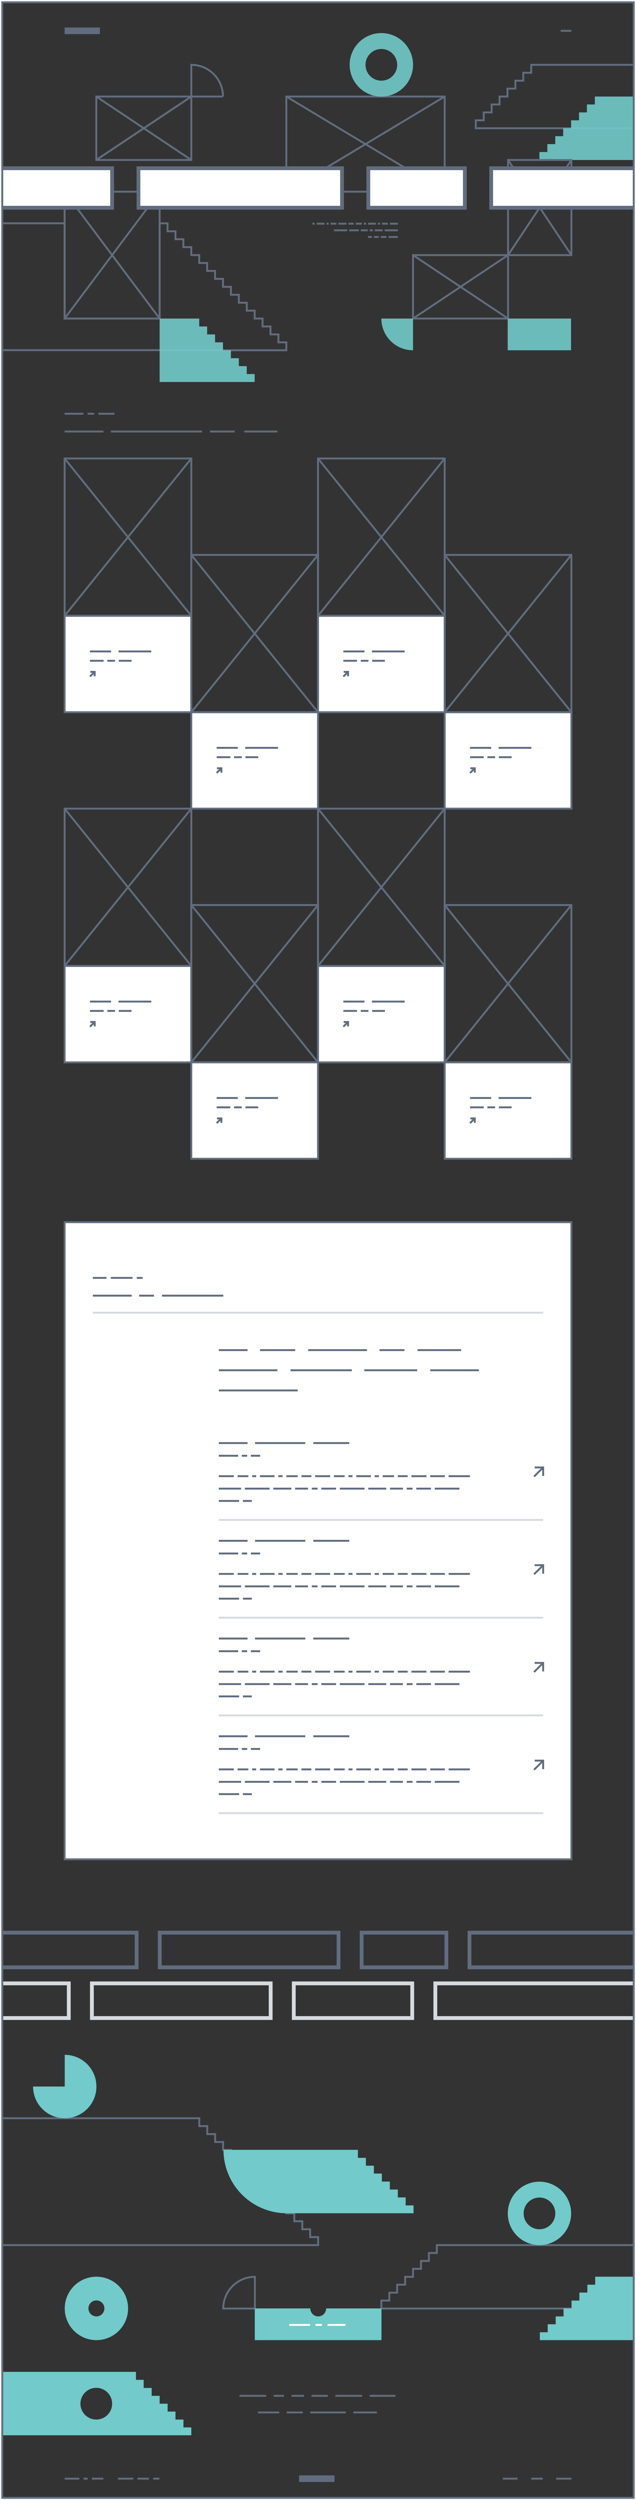 <svg xmlns="http://www.w3.org/2000/svg" width="502" height="1970.735" viewBox="0 0 502 1970.735">
  <rect x="0" y="0" width="502" height="1970.735" fill="#333333" stroke="none"/>
  <g id="Team_01" data-name="Team 01" transform="translate(0.25 0.25)">
    <g id="Group_2825" data-name="Group 2825">
      <line id="Line_1067" data-name="Line 1067" x2="8.482" transform="translate(442.27 24.038)" fill="none" stroke="#616d7f" stroke-miterlimit="10" stroke-width="1.5"/>
      <rect id="Rectangle_173" data-name="Rectangle 173" width="27.852" height="5.196" transform="translate(50.75 21.439)" fill="#616d7f"/>
      <line id="Line_1068" data-name="Line 1068" x2="75" y2="100" transform="translate(50.75 150.851)" fill="none" stroke="#616d7f" stroke-miterlimit="10" stroke-width="1.5"/>
      <line id="Line_1069" data-name="Line 1069" y1="100" x2="75" transform="translate(50.75 150.851)" fill="none" stroke="#616d7f" stroke-miterlimit="10" stroke-width="1.5"/>
      <line id="Line_1070" data-name="Line 1070" x2="125" y2="75" transform="translate(225.75 75.851)" fill="none" stroke="#616d7f" stroke-miterlimit="10" stroke-width="1.5"/>
      <line id="Line_1071" data-name="Line 1071" y1="75" x2="125" transform="translate(225.75 75.851)" fill="none" stroke="#616d7f" stroke-miterlimit="10" stroke-width="1.5"/>
      <line id="Line_1072" data-name="Line 1072" x2="75" y2="50" transform="translate(75.75 75.851)" fill="none" stroke="#616d7f" stroke-miterlimit="10" stroke-width="1.5"/>
      <line id="Line_1073" data-name="Line 1073" y1="50" x2="75" transform="translate(75.75 75.851)" fill="none" stroke="#616d7f" stroke-miterlimit="10" stroke-width="1.5"/>
      <line id="Line_1074" data-name="Line 1074" x2="75" y2="50" transform="translate(325.75 200.851)" fill="none" stroke="#616d7f" stroke-miterlimit="10" stroke-width="1.5"/>
      <line id="Line_1075" data-name="Line 1075" y1="50" x2="75" transform="translate(325.75 200.851)" fill="none" stroke="#616d7f" stroke-miterlimit="10" stroke-width="1.5"/>
      <path id="Path_1335" data-name="Path 1335" d="M425.29,50.851h-6.25V57.1h-6.25v6.25h-6.25V69.6h-6.25v6.25h-6.25V82.1h-6.25v6.25h-6.25V94.6h-6.25v6.25H500.75v-50Z" fill="none" stroke="#616d7f" stroke-miterlimit="10" stroke-width="1.5"/>
      <path id="Path_918" data-name="Path 918" d="M219.5,269.6v-6.25h-6.25V257.1H207v-6.25h-6.25V244.6H194.5v-6.25h-6.25V232.1H182v-6.25h-6.25v-6.288H169.5v-6.25h-6.25v-6.25H157v-6.25h-6.25v-6.25H144.5v-6.25h-6.25v-6.25H132v-6.25h-6.25v75.038h-75V175.77H.75v99.993h175v.084h50V269.6Z" fill="none" stroke="#616d7f" stroke-miterlimit="10" stroke-width="1.5"/>
      <rect id="Rectangle_34939" data-name="Rectangle 34939" width="75" height="50" transform="translate(75.75 75.851)" fill="none" stroke="#616d7f" stroke-miterlimit="10" stroke-width="1.5"/>
      <rect id="Rectangle_34941" data-name="Rectangle 34941" width="75" height="50" transform="translate(325.75 200.851)" fill="none" stroke="#616d7f" stroke-miterlimit="10" stroke-width="1.5"/>
      <rect id="Rectangle_34940" data-name="Rectangle 34940" width="75" height="100" transform="translate(50.75 150.851)" fill="none" stroke="#616d7f" stroke-miterlimit="10" stroke-width="1.5"/>
      <path id="Path_77" data-name="Path 77" d="M469.271,75.851V82.1h-6.25v6.25h-6.25V94.6h-6.25v6.25h-6.25v6.25h-6.25v6.25h-6.25v6.25h-6.25v6.25h75.23v-50Z" fill="#72caca" opacity="0.9" style="isolation: isolate"/>
      <path id="Union_180" data-name="Union 180" d="M150.75,300.851h-25v-50H157v6.25h6.25v6.25h6.25v6.25h6.25v6.25H182v6.25h6.25v6.25h6.25v6.25h6.25v6.25Z" fill="#72caca" opacity="0.9" style="isolation: isolate"/>
      <rect id="Rectangle_34943" data-name="Rectangle 34943" width="125" height="75" transform="translate(225.75 75.851)" fill="none" stroke="#616d7f" stroke-miterlimit="10" stroke-width="1.5"/>
      <path id="Subtraction_43" data-name="Subtraction 43" d="M300.751,75.851a24.888,24.888,0,0,1-13.978-4.269,25.015,25.015,0,1,1,13.978,4.269Zm0-37.5a12.5,12.5,0,1,0,12.5,12.5h0A12.514,12.514,0,0,0,300.751,38.351Z" fill="#72caca" opacity="0.9" style="isolation: isolate"/>
      <path id="Path_1333" data-name="Path 1333" d="M325.75,250.851h-25a25,25,0,0,0,25,25Z" fill="#72caca" opacity="0.9" style="isolation: isolate"/>
      <rect id="Rectangle_34944" data-name="Rectangle 34944" width="50" height="25" transform="translate(400.49 250.851)" fill="#72caca" opacity="0.9" style="isolation: isolate"/>
      <path id="Path_1334" data-name="Path 1334" d="M150.75,75.851h25a25,25,0,0,0-25-25Z" fill="none" stroke="#616d7f" stroke-miterlimit="10" stroke-width="1.5"/>
      <rect id="Rectangle_34942" data-name="Rectangle 34942" width="50" height="75" transform="translate(400.75 125.851)" fill="none" stroke="#616d7f" stroke-miterlimit="10" stroke-width="1.5"/>
      <line id="Line_1076" data-name="Line 1076" x2="50" y2="75" transform="translate(400.75 125.851)" fill="none" stroke="#616d7f" stroke-miterlimit="10" stroke-width="1.5"/>
      <line id="Line_1077" data-name="Line 1077" y1="75" x2="50" transform="translate(400.75 125.851)" fill="none" stroke="#616d7f" stroke-miterlimit="10" stroke-width="1.5"/>
      <path id="Path_78" data-name="Path 78" d="M.75,132.372h87.5V163.5H.75" fill="#fff" stroke="#616d7f" stroke-miterlimit="10" stroke-width="3"/>
      <rect id="Rectangle_174" data-name="Rectangle 174" width="160.682" height="31.127" transform="translate(109.025 132.372)" fill="#fff" stroke="#616d7f" stroke-miterlimit="10" stroke-width="3"/>
      <rect id="Rectangle_175" data-name="Rectangle 175" width="76.177" height="31.127" transform="translate(290.482 132.372)" fill="#fff" stroke="#616d7f" stroke-miterlimit="10" stroke-width="3"/>
      <path id="Path_79" data-name="Path 79" d="M500.75,163.5H387.436V132.369H500.75" fill="#fff" stroke="#616d7f" stroke-miterlimit="10" stroke-width="3"/>
      <line id="Line_1078" data-name="Line 1078" x1="6.323" transform="translate(307.453 176.074)" fill="none" stroke="#616d7f" stroke-miterlimit="10" stroke-width="1.5"/>
      <line id="Line_1079" data-name="Line 1079" x1="4.539" transform="translate(301.324 176.074)" fill="none" stroke="#616d7f" stroke-miterlimit="10" stroke-width="1.5"/>
      <line id="Line_1080" data-name="Line 1080" x1="1.699" transform="translate(298.035 176.074)" fill="none" stroke="#616d7f" stroke-miterlimit="10" stroke-width="1.5"/>
      <line id="Line_1081" data-name="Line 1081" x1="6.154" transform="translate(290.291 176.074)" fill="none" stroke="#616d7f" stroke-miterlimit="10" stroke-width="1.5"/>
      <line id="Line_1082" data-name="Line 1082" x1="1.802" transform="translate(286.9 176.074)" fill="none" stroke="#616d7f" stroke-miterlimit="10" stroke-width="1.5"/>
      <line id="Line_1083" data-name="Line 1083" x1="4.758" transform="translate(280.553 176.074)" fill="none" stroke="#616d7f" stroke-miterlimit="10" stroke-width="1.5"/>
      <line id="Line_1084" data-name="Line 1084" x1="4.181" transform="translate(274.781 176.074)" fill="none" stroke="#616d7f" stroke-miterlimit="10" stroke-width="1.5"/>
      <line id="Line_1085" data-name="Line 1085" x1="6.323" transform="translate(266.871 176.074)" fill="none" stroke="#616d7f" stroke-miterlimit="10" stroke-width="1.5"/>
      <line id="Line_1086" data-name="Line 1086" x1="4.539" transform="translate(260.74 176.074)" fill="none" stroke="#616d7f" stroke-miterlimit="10" stroke-width="1.5"/>
      <line id="Line_1087" data-name="Line 1087" x1="1.699" transform="translate(257.453 176.074)" fill="none" stroke="#616d7f" stroke-miterlimit="10" stroke-width="1.5"/>
      <line id="Line_1088" data-name="Line 1088" x1="6.154" transform="translate(249.709 176.074)" fill="none" stroke="#616d7f" stroke-miterlimit="10" stroke-width="1.5"/>
      <line id="Line_1089" data-name="Line 1089" x1="1.802" transform="translate(246.316 176.074)" fill="none" stroke="#616d7f" stroke-miterlimit="10" stroke-width="1.5"/>
      <line id="Line_1090" data-name="Line 1090" x1="7.388" transform="translate(306.387 186.549)" fill="none" stroke="#616d7f" stroke-miterlimit="10" stroke-width="1.5"/>
      <line id="Line_1091" data-name="Line 1091" x1="4.478" transform="translate(300.32 186.549)" fill="none" stroke="#616d7f" stroke-miterlimit="10" stroke-width="1.5"/>
      <line id="Line_1092" data-name="Line 1092" x1="3.875" transform="translate(294.855 186.549)" fill="none" stroke="#616d7f" stroke-miterlimit="10" stroke-width="1.5"/>
      <line id="Line_1093" data-name="Line 1093" x1="3.077" transform="translate(290.188 186.549)" fill="none" stroke="#616d7f" stroke-miterlimit="10" stroke-width="1.5"/>
      <line id="Line_1094" data-name="Line 1094" x1="10.399" transform="translate(303.377 181.312)" fill="none" stroke="#616d7f" stroke-miterlimit="10" stroke-width="1.5"/>
      <line id="Line_1095" data-name="Line 1095" x1="6.191" transform="translate(295.596 181.312)" fill="none" stroke="#616d7f" stroke-miterlimit="10" stroke-width="1.5"/>
      <line id="Line_1096" data-name="Line 1096" x1="2.451" transform="translate(291.555 181.312)" fill="none" stroke="#616d7f" stroke-miterlimit="10" stroke-width="1.5"/>
      <line id="Line_1097" data-name="Line 1097" x1="5.442" transform="translate(284.523 181.312)" fill="none" stroke="#616d7f" stroke-miterlimit="10" stroke-width="1.5"/>
      <line id="Line_1098" data-name="Line 1098" x1="7.572" transform="translate(275.361 181.312)" fill="none" stroke="#616d7f" stroke-miterlimit="10" stroke-width="1.5"/>
      <line id="Line_1099" data-name="Line 1099" x1="10.399" transform="translate(263.373 181.312)" fill="none" stroke="#616d7f" stroke-miterlimit="10" stroke-width="1.5"/>
    </g>
    <g id="Group_2824" data-name="Group 2824">
      <g id="Group_539" data-name="Group 539">
        <g id="Group_537" data-name="Group 537">
          <path id="Path_178" data-name="Path 178" d="M344.55,1769.485v6.2h-6.3v6.3h-6.2v6.2h-6.3v6.3h-6.2v6.2h-6.3v6.3h-6.2v6.2h-6.3v6.3h200.1v-50Z" fill="none"/>
        </g>
        <g id="Group_538" data-name="Group 538">
          <path id="Path_179" data-name="Path 179" d="M344.55,1769.485v6.2h-6.3v6.3h-6.2v6.2h-6.3v6.3h-6.2v6.2h-6.3v6.3h-6.2v6.2h-6.3v6.3h200.1v-50Z" fill="none" stroke="#616d7f" stroke-miterlimit="10" stroke-width="1.5"/>
        </g>
      </g>
      <g id="Group_542" data-name="Group 542">
        <g id="Group_540" data-name="Group 540">
          <path id="Path_180" data-name="Path 180" d="M244.55,1763.185v-6.2h-6.2v-6.3h-6.3v-6.2h-6.2v-6.3h-6.3v-6.2h-6.2v-6.3h-6.3v-6.2h-6.2v-6.3h-6.3v-6.2h-6.2v-6.3h-6.3v-6.2h-6.2v-6.3h-6.3v-6.2h-6.2v-6.3h-6.3v-6.2H.85v100h250v-6.3Z" fill="none"/>
        </g>
        <g id="Group_541" data-name="Group 541">
          <path id="Path_181" data-name="Path 181" d="M244.55,1763.185v-6.2h-6.2v-6.3h-6.3v-6.2h-6.2v-6.3h-6.3v-6.2h-6.2v-6.3h-6.3v-6.2h-6.2v-6.3h-6.3v-6.2h-6.2v-6.3h-6.3v-6.2h-6.2v-6.3h-6.3v-6.2h-6.2v-6.3h-6.3v-6.2H.85v100h250v-6.3Z" fill="none" stroke="#616d7f" stroke-miterlimit="10" stroke-width="1.5"/>
        </g>
      </g>
      <path id="Path_402" data-name="Path 402" d="M200.95,1819.485v-25a25.009,25.009,0,0,0-25,25Z" fill="none" stroke="#616d7f" stroke-miterlimit="10" stroke-width="1.5"/>
      <path id="Path_182" data-name="Path 182" d="M75.85,1794.385a25,25,0,1,0,25,25A25,25,0,0,0,75.85,1794.385Zm0,31.3a6.3,6.3,0,1,1,6.3-6.3A6.3,6.3,0,0,1,75.85,1825.685Z" fill="#72caca"/>
      <path id="Path_183" data-name="Path 183" d="M257.15,1819.385h0a6.253,6.253,0,0,1-6.2,6.3,6.338,6.338,0,0,1-6.3-6.3h-43.8v25h100v-25Z" fill="#72caca"/>
      <path id="Path_184" data-name="Path 184" d="M50.85,1619.485v25h-25a25,25,0,1,0,25-25Z" fill="#72caca"/>
      <path id="Path_185" data-name="Path 185" d="M144.55,1913.185v-6.2h-6.3v-6.3h-6.2v-6.2h-6.3v-6.2h-6.3v-6.2h-6.3v-6.4h-6.1v-6.3H.75v50h150v-6.2Zm-68.8-6.2a12.5,12.5,0,1,1,12.5-12.5h0A12.5,12.5,0,0,1,75.75,1906.985Z" fill="#72caca"/>
      <g id="Group_544" data-name="Group 544">
        <g id="Group_543" data-name="Group 543">
          <path id="Path_186" data-name="Path 186" d="M319.95,1738.185v-6.3h-6.2v-6.2h-6.3v-6.3h-6.3v-6.3h-6.3v-6.2h-6.3v-6.2h-6.3v-6.3H176.15a50.018,50.018,0,0,0,50,50h100v-6.2Z" fill="#72caca"/>
        </g>
      </g>
      <g id="Group_546" data-name="Group 546">
        <g id="Group_545" data-name="Group 545">
          <path id="Path_187" data-name="Path 187" d="M469.55,1794.385v6.3h-6.2v6.2h-6.3v6.3h-6.2v6.2h-6.3v6.3h-6.2v6.2h-6.3v6.3h-6.2v6.2h75v-50Z" fill="#72caca"/>
        </g>
      </g>
      <path id="Path_188" data-name="Path 188" d="M425.55,1719.485a25,25,0,1,0,25,25h0A25.009,25.009,0,0,0,425.55,1719.485Zm0,37.5a12.5,12.5,0,1,1,12.5-12.5,12.5,12.5,0,0,1-12.5,12.5Z" fill="#72caca"/>
      <line id="Line_1619" data-name="Line 1619" x2="21.1" transform="translate(188.75 1888.285)" fill="none" stroke="#616d7f" stroke-miterlimit="10" stroke-width="1.5"/>
      <line id="Line_1620" data-name="Line 1620" x2="8.1" transform="translate(215.75 1888.285)" fill="none" stroke="#616d7f" stroke-miterlimit="10" stroke-width="1.5"/>
      <line id="Line_1621" data-name="Line 1621" x2="9.9" transform="translate(229.85 1888.285)" fill="none" stroke="#616d7f" stroke-miterlimit="10" stroke-width="1.5"/>
      <line id="Line_1622" data-name="Line 1622" x2="12.8" transform="translate(245.649 1888.285)" fill="none" stroke="#616d7f" stroke-miterlimit="10" stroke-width="1.5"/>
      <line id="Line_1623" data-name="Line 1623" x2="21.1" transform="translate(264.45 1888.285)" fill="none" stroke="#616d7f" stroke-miterlimit="10" stroke-width="1.5"/>
      <line id="Line_1624" data-name="Line 1624" x2="20.3" transform="translate(291.55 1888.285)" fill="none" stroke="#616d7f" stroke-miterlimit="10" stroke-width="1.5"/>
      <line id="Line_1625" data-name="Line 1625" x2="16.8" transform="translate(203.35 1901.385)" fill="none" stroke="#616d7f" stroke-miterlimit="10" stroke-width="1.5"/>
      <line id="Line_1626" data-name="Line 1626" x2="12.7" transform="translate(226.05 1901.385)" fill="none" stroke="#616d7f" stroke-miterlimit="10" stroke-width="1.5"/>
      <line id="Line_1627" data-name="Line 1627" x2="28" transform="translate(244.649 1901.385)" fill="none" stroke="#616d7f" stroke-miterlimit="10" stroke-width="1.5"/>
      <line id="Line_1628" data-name="Line 1628" x2="18.6" transform="translate(278.649 1901.385)" fill="none" stroke="#616d7f" stroke-miterlimit="10" stroke-width="1.5"/>
      <line id="Line_1629" data-name="Line 1629" x2="16.4" transform="translate(228.05 1832.385)" fill="none" stroke="#fff" stroke-miterlimit="10" stroke-width="1.5"/>
      <line id="Line_1630" data-name="Line 1630" x2="5.1" transform="translate(248.75 1832.385)" fill="none" stroke="#fff" stroke-miterlimit="10" stroke-width="1.5"/>
      <line id="Line_1631" data-name="Line 1631" x2="14.2" transform="translate(258.25 1832.385)" fill="none" stroke="#fff" stroke-miterlimit="10" stroke-width="1.5"/>
      <g id="Group_549" data-name="Group 549">
        <g id="Group_547" data-name="Group 547">
          <line id="Line_1632" data-name="Line 1632" x2="11.5" transform="translate(50.85 1953.585)" fill="none" stroke="#616d7f" stroke-miterlimit="10" stroke-width="1.5"/>
          <line id="Line_1633" data-name="Line 1633" x2="3.3" transform="translate(65.65 1953.585)" fill="none" stroke="#616d7f" stroke-miterlimit="10" stroke-width="1.5"/>
          <line id="Line_1634" data-name="Line 1634" x2="12.1" transform="translate(92.85 1953.585)" fill="none" stroke="#616d7f" stroke-miterlimit="10" stroke-width="1.5"/>
          <line id="Line_1635" data-name="Line 1635" x2="9" transform="translate(72.25 1953.585)" fill="none" stroke="#616d7f" stroke-miterlimit="10" stroke-width="1.5"/>
          <line id="Line_1636" data-name="Line 1636" x2="4.9" transform="translate(120.65 1953.585)" fill="none" stroke="#616d7f" stroke-miterlimit="10" stroke-width="1.5"/>
          <line id="Line_1637" data-name="Line 1637" x2="9" transform="translate(108.25 1953.585)" fill="none" stroke="#616d7f" stroke-miterlimit="10" stroke-width="1.5"/>
        </g>
        <g id="Group_548" data-name="Group 548">
          <line id="Line_1638" data-name="Line 1638" x2="11.6" transform="translate(396.65 1953.585)" fill="none" stroke="#616d7f" stroke-miterlimit="10" stroke-width="1.5"/>
          <line id="Line_1639" data-name="Line 1639" x2="12.1" transform="translate(438.75 1953.585)" fill="none" stroke="#616d7f" stroke-miterlimit="10" stroke-width="1.5"/>
          <line id="Line_1640" data-name="Line 1640" x2="9.1" transform="translate(419.05 1953.585)" fill="none" stroke="#616d7f" stroke-miterlimit="10" stroke-width="1.5"/>
        </g>
        <rect id="Rectangle_247" data-name="Rectangle 247" width="27.9" height="5.2" transform="translate(235.85 1950.985)" fill="#616d7f"/>
      </g>
    </g>
    <g id="Group_2751" data-name="Group 2751">
      <g id="Group_2719" data-name="Group 2719">
        <g id="Group_2697" data-name="Group 2697">
          <rect id="Rectangle_888" data-name="Rectangle 888" width="100" height="76" transform="translate(50.75 485.161)" fill="#fff" stroke="#616d7f" stroke-miterlimit="10" stroke-width="1.5"/>
          <g id="Group_2694" data-name="Group 2694">
            <g id="Group_2691" data-name="Group 2691">
              <line id="Line_8380" data-name="Line 8380" x2="10.798" transform="translate(70.75 520.619)" fill="none" stroke="#616d7f" stroke-miterlimit="10" stroke-width="1.5"/>
              <line id="Line_8381" data-name="Line 8381" x2="6.065" transform="translate(84.491 520.619)" fill="none" stroke="#616d7f" stroke-miterlimit="10" stroke-width="1.5"/>
            </g>
            <g id="Group_2692" data-name="Group 2692">
              <line id="Line_8382" data-name="Line 8382" x2="10.065" transform="translate(93.498 520.619)" fill="none" stroke="#616d7f" stroke-miterlimit="10" stroke-width="1.5"/>
            </g>
            <g id="Group_2693" data-name="Group 2693">
              <line id="Line_8383" data-name="Line 8383" x1="3.728" y2="3.727" transform="translate(70.75 529.342)" fill="none" stroke="#616d7f" stroke-miterlimit="10" stroke-width="1.5"/>
              <path id="Path_757" data-name="Path 757" d="M71,529.342h3.482v3.482" fill="none" stroke="#616d7f" stroke-miterlimit="10" stroke-width="1.5"/>
            </g>
            <line id="Line_8384" data-name="Line 8384" x1="16.682" transform="translate(70.75 513.252)" fill="none" stroke="#616d7f" stroke-miterlimit="10" stroke-width="1.5"/>
            <line id="Line_8385" data-name="Line 8385" x1="25.851" transform="translate(93.305 513.252)" fill="none" stroke="#616d7f" stroke-miterlimit="10" stroke-width="1.5"/>
          </g>
          <g id="Group_2696" data-name="Group 2696">
            <g id="Group_2695" data-name="Group 2695">
              <rect id="Rectangle_889" data-name="Rectangle 889" width="100" height="124" transform="translate(50.75 361.161)" fill="none" stroke="#616d7f" stroke-miterlimit="10" stroke-width="1.5"/>
            </g>
            <line id="Line_8386" data-name="Line 8386" x2="100" y2="124" transform="translate(50.75 361.161)" fill="none" stroke="#616d7f" stroke-miterlimit="10" stroke-width="1.5"/>
            <line id="Line_8387" data-name="Line 8387" x1="100" y2="124" transform="translate(50.75 361.161)" fill="none" stroke="#616d7f" stroke-miterlimit="10" stroke-width="1.5"/>
          </g>
        </g>
        <g id="Group_2704" data-name="Group 2704">
          <rect id="Rectangle_890" data-name="Rectangle 890" width="100" height="76" transform="translate(250.75 485.161)" fill="#fff" stroke="#616d7f" stroke-miterlimit="10" stroke-width="1.5"/>
          <g id="Group_2701" data-name="Group 2701">
            <g id="Group_2698" data-name="Group 2698">
              <line id="Line_8388" data-name="Line 8388" x2="10.798" transform="translate(270.75 520.619)" fill="none" stroke="#616d7f" stroke-miterlimit="10" stroke-width="1.5"/>
              <line id="Line_8389" data-name="Line 8389" x2="6.065" transform="translate(284.491 520.619)" fill="none" stroke="#616d7f" stroke-miterlimit="10" stroke-width="1.5"/>
            </g>
            <g id="Group_2699" data-name="Group 2699">
              <line id="Line_8390" data-name="Line 8390" x2="10.065" transform="translate(293.498 520.619)" fill="none" stroke="#616d7f" stroke-miterlimit="10" stroke-width="1.5"/>
            </g>
            <g id="Group_2700" data-name="Group 2700">
              <line id="Line_8391" data-name="Line 8391" x1="3.728" y2="3.727" transform="translate(270.75 529.342)" fill="none" stroke="#616d7f" stroke-miterlimit="10" stroke-width="1.5"/>
              <path id="Path_758" data-name="Path 758" d="M271,529.342h3.482v3.482" fill="none" stroke="#616d7f" stroke-miterlimit="10" stroke-width="1.5"/>
            </g>
            <line id="Line_8392" data-name="Line 8392" x1="16.682" transform="translate(270.75 513.252)" fill="none" stroke="#616d7f" stroke-miterlimit="10" stroke-width="1.5"/>
            <line id="Line_8393" data-name="Line 8393" x1="25.851" transform="translate(293.305 513.252)" fill="none" stroke="#616d7f" stroke-miterlimit="10" stroke-width="1.5"/>
          </g>
          <g id="Group_2703" data-name="Group 2703">
            <g id="Group_2702" data-name="Group 2702">
              <rect id="Rectangle_891" data-name="Rectangle 891" width="100" height="124" transform="translate(250.75 361.161)" fill="none" stroke="#616d7f" stroke-miterlimit="10" stroke-width="1.5"/>
            </g>
            <line id="Line_8394" data-name="Line 8394" x2="100" y2="124" transform="translate(250.75 361.161)" fill="none" stroke="#616d7f" stroke-miterlimit="10" stroke-width="1.5"/>
            <line id="Line_8395" data-name="Line 8395" x1="100" y2="124" transform="translate(250.75 361.161)" fill="none" stroke="#616d7f" stroke-miterlimit="10" stroke-width="1.5"/>
          </g>
        </g>
        <g id="Group_2711" data-name="Group 2711">
          <rect id="Rectangle_892" data-name="Rectangle 892" width="100" height="76" transform="translate(150.75 561.161)" fill="#fff" stroke="#616d7f" stroke-miterlimit="10" stroke-width="1.5"/>
          <g id="Group_2708" data-name="Group 2708">
            <g id="Group_2705" data-name="Group 2705">
              <line id="Line_8396" data-name="Line 8396" x2="10.798" transform="translate(170.75 596.619)" fill="none" stroke="#616d7f" stroke-miterlimit="10" stroke-width="1.5"/>
              <line id="Line_8397" data-name="Line 8397" x2="6.065" transform="translate(184.491 596.619)" fill="none" stroke="#616d7f" stroke-miterlimit="10" stroke-width="1.5"/>
            </g>
            <g id="Group_2706" data-name="Group 2706">
              <line id="Line_8398" data-name="Line 8398" x2="10.065" transform="translate(193.498 596.619)" fill="none" stroke="#616d7f" stroke-miterlimit="10" stroke-width="1.5"/>
            </g>
            <g id="Group_2707" data-name="Group 2707">
              <line id="Line_8399" data-name="Line 8399" x1="3.728" y2="3.727" transform="translate(170.75 605.342)" fill="none" stroke="#616d7f" stroke-miterlimit="10" stroke-width="1.5"/>
              <path id="Path_759" data-name="Path 759" d="M171,605.342h3.482v3.482" fill="none" stroke="#616d7f" stroke-miterlimit="10" stroke-width="1.5"/>
            </g>
            <line id="Line_8400" data-name="Line 8400" x1="16.682" transform="translate(170.75 589.252)" fill="none" stroke="#616d7f" stroke-miterlimit="10" stroke-width="1.5"/>
            <line id="Line_8401" data-name="Line 8401" x1="25.851" transform="translate(193.305 589.252)" fill="none" stroke="#616d7f" stroke-miterlimit="10" stroke-width="1.5"/>
          </g>
          <g id="Group_2710" data-name="Group 2710">
            <g id="Group_2709" data-name="Group 2709">
              <rect id="Rectangle_893" data-name="Rectangle 893" width="100" height="124" transform="translate(150.75 437.161)" fill="none" stroke="#616d7f" stroke-miterlimit="10" stroke-width="1.5"/>
            </g>
            <line id="Line_8402" data-name="Line 8402" x2="100" y2="124" transform="translate(150.75 437.161)" fill="none" stroke="#616d7f" stroke-miterlimit="10" stroke-width="1.5"/>
            <line id="Line_8403" data-name="Line 8403" x1="100" y2="124" transform="translate(150.75 437.161)" fill="none" stroke="#616d7f" stroke-miterlimit="10" stroke-width="1.5"/>
          </g>
        </g>
        <g id="Group_2718" data-name="Group 2718">
          <rect id="Rectangle_894" data-name="Rectangle 894" width="100" height="76" transform="translate(350.75 561.161)" fill="#fff" stroke="#616d7f" stroke-miterlimit="10" stroke-width="1.5"/>
          <g id="Group_2715" data-name="Group 2715">
            <g id="Group_2712" data-name="Group 2712">
              <line id="Line_8404" data-name="Line 8404" x2="10.798" transform="translate(370.75 596.619)" fill="none" stroke="#616d7f" stroke-miterlimit="10" stroke-width="1.5"/>
              <line id="Line_8405" data-name="Line 8405" x2="6.065" transform="translate(384.491 596.619)" fill="none" stroke="#616d7f" stroke-miterlimit="10" stroke-width="1.5"/>
            </g>
            <g id="Group_2713" data-name="Group 2713">
              <line id="Line_8406" data-name="Line 8406" x2="10.065" transform="translate(393.498 596.619)" fill="none" stroke="#616d7f" stroke-miterlimit="10" stroke-width="1.5"/>
            </g>
            <g id="Group_2714" data-name="Group 2714">
              <line id="Line_8407" data-name="Line 8407" x1="3.728" y2="3.727" transform="translate(370.75 605.342)" fill="none" stroke="#616d7f" stroke-miterlimit="10" stroke-width="1.5"/>
              <path id="Path_760" data-name="Path 760" d="M371,605.342h3.482v3.482" fill="none" stroke="#616d7f" stroke-miterlimit="10" stroke-width="1.5"/>
            </g>
            <line id="Line_8408" data-name="Line 8408" x1="16.682" transform="translate(370.75 589.252)" fill="none" stroke="#616d7f" stroke-miterlimit="10" stroke-width="1.5"/>
            <line id="Line_8409" data-name="Line 8409" x1="25.851" transform="translate(393.305 589.252)" fill="none" stroke="#616d7f" stroke-miterlimit="10" stroke-width="1.5"/>
          </g>
          <g id="Group_2717" data-name="Group 2717">
            <g id="Group_2716" data-name="Group 2716">
              <rect id="Rectangle_895" data-name="Rectangle 895" width="100" height="124" transform="translate(350.75 437.161)" fill="none" stroke="#616d7f" stroke-miterlimit="10" stroke-width="1.5"/>
            </g>
            <line id="Line_8410" data-name="Line 8410" x2="100" y2="124" transform="translate(350.75 437.161)" fill="none" stroke="#616d7f" stroke-miterlimit="10" stroke-width="1.5"/>
            <line id="Line_8411" data-name="Line 8411" x1="100" y2="124" transform="translate(350.75 437.161)" fill="none" stroke="#616d7f" stroke-miterlimit="10" stroke-width="1.5"/>
          </g>
        </g>
      </g>
      <g id="Group_2748" data-name="Group 2748">
        <g id="Group_2726" data-name="Group 2726">
          <rect id="Rectangle_896" data-name="Rectangle 896" width="100" height="76" transform="translate(50.75 761.161)" fill="#fff" stroke="#616d7f" stroke-miterlimit="10" stroke-width="1.5"/>
          <g id="Group_2723" data-name="Group 2723">
            <g id="Group_2720" data-name="Group 2720">
              <line id="Line_8412" data-name="Line 8412" x2="10.798" transform="translate(70.75 796.619)" fill="none" stroke="#616d7f" stroke-miterlimit="10" stroke-width="1.5"/>
              <line id="Line_8413" data-name="Line 8413" x2="6.065" transform="translate(84.491 796.619)" fill="none" stroke="#616d7f" stroke-miterlimit="10" stroke-width="1.5"/>
            </g>
            <g id="Group_2721" data-name="Group 2721">
              <line id="Line_8414" data-name="Line 8414" x2="10.065" transform="translate(93.498 796.619)" fill="none" stroke="#616d7f" stroke-miterlimit="10" stroke-width="1.5"/>
            </g>
            <g id="Group_2722" data-name="Group 2722">
              <line id="Line_8415" data-name="Line 8415" x1="3.728" y2="3.727" transform="translate(70.75 805.342)" fill="none" stroke="#616d7f" stroke-miterlimit="10" stroke-width="1.5"/>
              <path id="Path_761" data-name="Path 761" d="M71,805.342h3.482v3.482" fill="none" stroke="#616d7f" stroke-miterlimit="10" stroke-width="1.5"/>
            </g>
            <line id="Line_8416" data-name="Line 8416" x1="16.682" transform="translate(70.75 789.252)" fill="none" stroke="#616d7f" stroke-miterlimit="10" stroke-width="1.5"/>
            <line id="Line_8417" data-name="Line 8417" x1="25.851" transform="translate(93.305 789.252)" fill="none" stroke="#616d7f" stroke-miterlimit="10" stroke-width="1.5"/>
          </g>
          <g id="Group_2725" data-name="Group 2725">
            <g id="Group_2724" data-name="Group 2724">
              <rect id="Rectangle_897" data-name="Rectangle 897" width="100" height="124" transform="translate(50.75 637.161)" fill="none" stroke="#616d7f" stroke-miterlimit="10" stroke-width="1.5"/>
            </g>
            <line id="Line_8418" data-name="Line 8418" x2="100" y2="124" transform="translate(50.75 637.161)" fill="none" stroke="#616d7f" stroke-miterlimit="10" stroke-width="1.5"/>
            <line id="Line_8419" data-name="Line 8419" x1="100" y2="124" transform="translate(50.75 637.161)" fill="none" stroke="#616d7f" stroke-miterlimit="10" stroke-width="1.5"/>
          </g>
        </g>
        <g id="Group_2733" data-name="Group 2733">
          <rect id="Rectangle_898" data-name="Rectangle 898" width="100" height="76" transform="translate(250.75 761.161)" fill="#fff" stroke="#616d7f" stroke-miterlimit="10" stroke-width="1.5"/>
          <g id="Group_2730" data-name="Group 2730">
            <g id="Group_2727" data-name="Group 2727">
              <line id="Line_8420" data-name="Line 8420" x2="10.798" transform="translate(270.75 796.619)" fill="none" stroke="#616d7f" stroke-miterlimit="10" stroke-width="1.5"/>
              <line id="Line_8421" data-name="Line 8421" x2="6.065" transform="translate(284.491 796.619)" fill="none" stroke="#616d7f" stroke-miterlimit="10" stroke-width="1.5"/>
            </g>
            <g id="Group_2728" data-name="Group 2728">
              <line id="Line_8422" data-name="Line 8422" x2="10.065" transform="translate(293.498 796.619)" fill="none" stroke="#616d7f" stroke-miterlimit="10" stroke-width="1.5"/>
            </g>
            <g id="Group_2729" data-name="Group 2729">
              <line id="Line_8423" data-name="Line 8423" x1="3.728" y2="3.727" transform="translate(270.75 805.342)" fill="none" stroke="#616d7f" stroke-miterlimit="10" stroke-width="1.5"/>
              <path id="Path_762" data-name="Path 762" d="M271,805.342h3.482v3.482" fill="none" stroke="#616d7f" stroke-miterlimit="10" stroke-width="1.5"/>
            </g>
            <line id="Line_8424" data-name="Line 8424" x1="16.682" transform="translate(270.75 789.252)" fill="none" stroke="#616d7f" stroke-miterlimit="10" stroke-width="1.5"/>
            <line id="Line_8425" data-name="Line 8425" x1="25.851" transform="translate(293.305 789.252)" fill="none" stroke="#616d7f" stroke-miterlimit="10" stroke-width="1.5"/>
          </g>
          <g id="Group_2732" data-name="Group 2732">
            <g id="Group_2731" data-name="Group 2731">
              <rect id="Rectangle_899" data-name="Rectangle 899" width="100" height="124" transform="translate(250.75 637.161)" fill="none" stroke="#616d7f" stroke-miterlimit="10" stroke-width="1.5"/>
            </g>
            <line id="Line_8426" data-name="Line 8426" x2="100" y2="124" transform="translate(250.75 637.161)" fill="none" stroke="#616d7f" stroke-miterlimit="10" stroke-width="1.5"/>
            <line id="Line_8427" data-name="Line 8427" x1="100" y2="124" transform="translate(250.75 637.161)" fill="none" stroke="#616d7f" stroke-miterlimit="10" stroke-width="1.5"/>
          </g>
        </g>
        <g id="Group_2740" data-name="Group 2740">
          <rect id="Rectangle_900" data-name="Rectangle 900" width="100" height="76" transform="translate(150.75 837.161)" fill="#fff" stroke="#616d7f" stroke-miterlimit="10" stroke-width="1.5"/>
          <g id="Group_2737" data-name="Group 2737">
            <g id="Group_2734" data-name="Group 2734">
              <line id="Line_8428" data-name="Line 8428" x2="10.798" transform="translate(170.75 872.619)" fill="none" stroke="#616d7f" stroke-miterlimit="10" stroke-width="1.5"/>
              <line id="Line_8429" data-name="Line 8429" x2="6.065" transform="translate(184.491 872.619)" fill="none" stroke="#616d7f" stroke-miterlimit="10" stroke-width="1.5"/>
            </g>
            <g id="Group_2735" data-name="Group 2735">
              <line id="Line_8430" data-name="Line 8430" x2="10.065" transform="translate(193.498 872.619)" fill="none" stroke="#616d7f" stroke-miterlimit="10" stroke-width="1.5"/>
            </g>
            <g id="Group_2736" data-name="Group 2736">
              <line id="Line_8431" data-name="Line 8431" x1="3.728" y2="3.727" transform="translate(170.75 881.342)" fill="none" stroke="#616d7f" stroke-miterlimit="10" stroke-width="1.5"/>
              <path id="Path_763" data-name="Path 763" d="M171,881.342h3.482v3.482" fill="none" stroke="#616d7f" stroke-miterlimit="10" stroke-width="1.5"/>
            </g>
            <line id="Line_8432" data-name="Line 8432" x1="16.682" transform="translate(170.75 865.252)" fill="none" stroke="#616d7f" stroke-miterlimit="10" stroke-width="1.5"/>
            <line id="Line_8433" data-name="Line 8433" x1="25.851" transform="translate(193.305 865.252)" fill="none" stroke="#616d7f" stroke-miterlimit="10" stroke-width="1.5"/>
          </g>
          <g id="Group_2739" data-name="Group 2739">
            <g id="Group_2738" data-name="Group 2738">
              <rect id="Rectangle_901" data-name="Rectangle 901" width="100" height="124" transform="translate(150.75 713.161)" fill="none" stroke="#616d7f" stroke-miterlimit="10" stroke-width="1.5"/>
            </g>
            <line id="Line_8434" data-name="Line 8434" x2="100" y2="124" transform="translate(150.75 713.161)" fill="none" stroke="#616d7f" stroke-miterlimit="10" stroke-width="1.5"/>
            <line id="Line_8435" data-name="Line 8435" x1="100" y2="124" transform="translate(150.75 713.161)" fill="none" stroke="#616d7f" stroke-miterlimit="10" stroke-width="1.5"/>
          </g>
        </g>
        <g id="Group_2747" data-name="Group 2747">
          <rect id="Rectangle_902" data-name="Rectangle 902" width="100" height="76" transform="translate(350.75 837.161)" fill="#fff" stroke="#616d7f" stroke-miterlimit="10" stroke-width="1.5"/>
          <g id="Group_2744" data-name="Group 2744">
            <g id="Group_2741" data-name="Group 2741">
              <line id="Line_8436" data-name="Line 8436" x2="10.798" transform="translate(370.75 872.619)" fill="none" stroke="#616d7f" stroke-miterlimit="10" stroke-width="1.5"/>
              <line id="Line_8437" data-name="Line 8437" x2="6.065" transform="translate(384.491 872.619)" fill="none" stroke="#616d7f" stroke-miterlimit="10" stroke-width="1.5"/>
            </g>
            <g id="Group_2742" data-name="Group 2742">
              <line id="Line_8438" data-name="Line 8438" x2="10.065" transform="translate(393.498 872.619)" fill="none" stroke="#616d7f" stroke-miterlimit="10" stroke-width="1.5"/>
            </g>
            <g id="Group_2743" data-name="Group 2743">
              <line id="Line_8439" data-name="Line 8439" x1="3.728" y2="3.727" transform="translate(370.75 881.342)" fill="none" stroke="#616d7f" stroke-miterlimit="10" stroke-width="1.5"/>
              <path id="Path_764" data-name="Path 764" d="M371,881.342h3.482v3.482" fill="none" stroke="#616d7f" stroke-miterlimit="10" stroke-width="1.5"/>
            </g>
            <line id="Line_8440" data-name="Line 8440" x1="16.682" transform="translate(370.75 865.252)" fill="none" stroke="#616d7f" stroke-miterlimit="10" stroke-width="1.5"/>
            <line id="Line_8441" data-name="Line 8441" x1="25.851" transform="translate(393.305 865.252)" fill="none" stroke="#616d7f" stroke-miterlimit="10" stroke-width="1.5"/>
          </g>
          <g id="Group_2746" data-name="Group 2746">
            <g id="Group_2745" data-name="Group 2745">
              <rect id="Rectangle_903" data-name="Rectangle 903" width="100" height="124" transform="translate(350.75 713.161)" fill="none" stroke="#616d7f" stroke-miterlimit="10" stroke-width="1.5"/>
            </g>
            <line id="Line_8442" data-name="Line 8442" x2="100" y2="124" transform="translate(350.75 713.161)" fill="none" stroke="#616d7f" stroke-miterlimit="10" stroke-width="1.5"/>
            <line id="Line_8443" data-name="Line 8443" x1="100" y2="124" transform="translate(350.75 713.161)" fill="none" stroke="#616d7f" stroke-miterlimit="10" stroke-width="1.5"/>
          </g>
        </g>
      </g>
      <g id="Group_2750" data-name="Group 2750">
        <g id="Group_2749" data-name="Group 2749">
          <line id="Line_8444" data-name="Line 8444" x1="30.682" transform="translate(50.75 339.898)" fill="none" stroke="#616d7f" stroke-miterlimit="10" stroke-width="1.5"/>
          <line id="Line_8445" data-name="Line 8445" x1="71.851" transform="translate(87.305 339.898)" fill="none" stroke="#616d7f" stroke-miterlimit="10" stroke-width="1.5"/>
          <line id="Line_8446" data-name="Line 8446" x1="19.431" transform="translate(165.483 339.898)" fill="none" stroke="#616d7f" stroke-miterlimit="10" stroke-width="1.5"/>
          <line id="Line_8447" data-name="Line 8447" x1="26.113" transform="translate(192.596 339.898)" fill="none" stroke="#616d7f" stroke-miterlimit="10" stroke-width="1.5"/>
          <line id="Line_8448" data-name="Line 8448" x2="14.797" transform="translate(50.75 325.89)" fill="none" stroke="#616d7f" stroke-miterlimit="10" stroke-width="1.5"/>
          <line id="Line_8449" data-name="Line 8449" x2="5.172" transform="translate(68.889 325.89)" fill="none" stroke="#616d7f" stroke-miterlimit="10" stroke-width="1.5"/>
          <line id="Line_8450" data-name="Line 8450" x2="12.651" transform="translate(77.402 325.89)" fill="none" stroke="#616d7f" stroke-miterlimit="10" stroke-width="1.5"/>
        </g>
      </g>
    </g>
    <g id="Group_2756" data-name="Group 2756">
      <rect id="Rectangle_906" data-name="Rectangle 906" width="141.104" height="27.334" transform="translate(125.833 1523.188)" fill="none" stroke="#616d7f" stroke-miterlimit="10" stroke-width="3"/>
      <rect id="Rectangle_907" data-name="Rectangle 907" width="141.104" height="27.334" transform="translate(72.278 1563.165)" fill="none" stroke="#d7dbe0" stroke-miterlimit="10" stroke-width="3"/>
      <rect id="Rectangle_908" data-name="Rectangle 908" width="93.497" height="27.334" transform="translate(231.626 1563.165)" fill="none" stroke="#d7dbe0" stroke-miterlimit="10" stroke-width="3"/>
      <rect id="Rectangle_909" data-name="Rectangle 909" width="66.896" height="27.334" transform="translate(285.181 1523.188)" fill="none" stroke="#616d7f" stroke-miterlimit="10" stroke-width="3"/>
      <path id="Path_765" data-name="Path 765" d="M.75,1523.19H107.589v27.334H.75" fill="none" stroke="#616d7f" stroke-miterlimit="10" stroke-width="3"/>
      <path id="Path_766" data-name="Path 766" d="M.75,1563.165H54.034V1590.5H.75" fill="none" stroke="#d7dbe0" stroke-miterlimit="10" stroke-width="3"/>
      <path id="Path_767" data-name="Path 767" d="M500.75,1550.522H370.321V1523.19H500.75" fill="none" stroke="#616d7f" stroke-miterlimit="10" stroke-width="3"/>
      <path id="Path_768" data-name="Path 768" d="M500.75,1590.5H343.367v-27.334H500.75" fill="none" stroke="#d7dbe0" stroke-miterlimit="10" stroke-width="3"/>
    </g>
    <rect id="Rectangle_910" data-name="Rectangle 910" width="500" height="1968.735" transform="translate(0.75 0.75)" fill="none" stroke="#616d7f" stroke-miterlimit="10" stroke-width="1.5"/>
    <rect id="Rectangle_910-2" data-name="Rectangle 910" width="500" height="1968.735" transform="translate(0.75 0.75)" fill="none" stroke="#f7f7f7" stroke-miterlimit="10" stroke-width="2"/>
    <rect id="Rectangle_23" data-name="Rectangle 23" width="498.4" height="1967.135" transform="translate(1.55 1.55)" fill="none" stroke="#616d7f" stroke-miterlimit="10" stroke-width="1.5"/>
    <g id="Group_2822" data-name="Group 2822">
      <g id="Group_2766" data-name="Group 2766">
        <rect id="Rectangle_913" data-name="Rectangle 913" width="400" height="502.217" transform="translate(50.75 963.161)" fill="#fff" stroke="#616d7f" stroke-miterlimit="10" stroke-width="1.5"/>
      </g>
      <g id="Group_2767" data-name="Group 2767">
        <line id="Line_8493" data-name="Line 8493" x1="30.68" transform="translate(73.022 1021.06)" fill="none" stroke="#616d7f" stroke-miterlimit="10" stroke-width="1.5"/>
        <line id="Line_8494" data-name="Line 8494" x1="11.71" transform="translate(109.576 1021.06)" fill="none" stroke="#616d7f" stroke-miterlimit="10" stroke-width="1.5"/>
        <line id="Line_8495" data-name="Line 8495" x1="48.385" transform="translate(127.613 1021.06)" fill="none" stroke="#616d7f" stroke-miterlimit="10" stroke-width="1.5"/>
        <line id="Line_8496" data-name="Line 8496" x2="10.797" transform="translate(73.023 1007.052)" fill="none" stroke="#616d7f" stroke-miterlimit="10" stroke-width="1.5"/>
        <line id="Line_8497" data-name="Line 8497" x2="17.171" transform="translate(87.161 1007.052)" fill="none" stroke="#616d7f" stroke-miterlimit="10" stroke-width="1.5"/>
        <line id="Line_8498" data-name="Line 8498" x2="4.651" transform="translate(107.673 1007.052)" fill="none" stroke="#616d7f" stroke-miterlimit="10" stroke-width="1.5"/>
      </g>
      <line id="Line_8499" data-name="Line 8499" x2="355.454" transform="translate(73.023 1034.49)" fill="none" stroke="#d7dbe0" stroke-miterlimit="10" stroke-width="1.5"/>
      <g id="Group_2768" data-name="Group 2768">
        <line id="Line_8500" data-name="Line 8500" x1="22.68" transform="translate(172.459 1063.996)" fill="none" stroke="#616d7f" stroke-miterlimit="10" stroke-width="1.5"/>
        <line id="Line_8501" data-name="Line 8501" x1="27.71" transform="translate(205.013 1063.996)" fill="none" stroke="#616d7f" stroke-miterlimit="10" stroke-width="1.5"/>
        <line id="Line_8502" data-name="Line 8502" x1="46.385" transform="translate(243.05 1063.996)" fill="none" stroke="#616d7f" stroke-miterlimit="10" stroke-width="1.5"/>
        <line id="Line_8503" data-name="Line 8503" x1="19.71" transform="translate(299.309 1063.996)" fill="none" stroke="#616d7f" stroke-miterlimit="10" stroke-width="1.5"/>
        <line id="Line_8504" data-name="Line 8504" x1="34.385" transform="translate(329.345 1063.996)" fill="none" stroke="#616d7f" stroke-miterlimit="10" stroke-width="1.5"/>
        <line id="Line_8505" data-name="Line 8505" x1="46.264" transform="translate(172.459 1079.888)" fill="none" stroke="#616d7f" stroke-miterlimit="10" stroke-width="1.5"/>
        <line id="Line_8506" data-name="Line 8506" x1="48.385" transform="translate(229.05 1079.888)" fill="none" stroke="#616d7f" stroke-miterlimit="10" stroke-width="1.5"/>
        <line id="Line_8507" data-name="Line 8507" x1="41.71" transform="translate(287.309 1079.888)" fill="none" stroke="#616d7f" stroke-miterlimit="10" stroke-width="1.5"/>
        <line id="Line_8508" data-name="Line 8508" x1="38.385" transform="translate(339.345 1079.888)" fill="none" stroke="#616d7f" stroke-miterlimit="10" stroke-width="1.5"/>
      </g>
      <g id="Group_2769" data-name="Group 2769">
        <line id="Line_8509" data-name="Line 8509" x1="62.264" transform="translate(172.459 1095.78)" fill="none" stroke="#616d7f" stroke-miterlimit="10" stroke-width="1.5"/>
      </g>
      <g id="Group_2782" data-name="Group 2782">
        <g id="Group_2779" data-name="Group 2779">
          <g id="Group_2778" data-name="Group 2778">
            <g id="Group_2770" data-name="Group 2770">
              <line id="Line_8510" data-name="Line 8510" x1="22.68" transform="translate(172.459 1137.265)" fill="none" stroke="#616d7f" stroke-miterlimit="10" stroke-width="1.5"/>
              <line id="Line_8511" data-name="Line 8511" x1="39.71" transform="translate(201.013 1137.265)" fill="none" stroke="#616d7f" stroke-miterlimit="10" stroke-width="1.5"/>
              <line id="Line_8512" data-name="Line 8512" x1="28.385" transform="translate(247.05 1137.265)" fill="none" stroke="#616d7f" stroke-miterlimit="10" stroke-width="1.5"/>
            </g>
            <g id="Group_2771" data-name="Group 2771">
              <line id="Line_8513" data-name="Line 8513" x2="15.252" transform="translate(172.459 1147.258)" fill="none" stroke="#616d7f" stroke-miterlimit="10" stroke-width="1.5"/>
              <line id="Line_8514" data-name="Line 8514" x2="4.253" transform="translate(190.607 1147.258)" fill="none" stroke="#616d7f" stroke-miterlimit="10" stroke-width="1.5"/>
              <line id="Line_8515" data-name="Line 8515" x2="7.323" transform="translate(197.755 1147.258)" fill="none" stroke="#616d7f" stroke-miterlimit="10" stroke-width="1.5"/>
            </g>
            <g id="Group_2777" data-name="Group 2777">
              <g id="Group_2772" data-name="Group 2772">
                <line id="Line_8516" data-name="Line 8516" x2="11.845" transform="translate(172.459 1163.367)" fill="none" stroke="#616d7f" stroke-miterlimit="10" stroke-width="1.5"/>
                <line id="Line_8517" data-name="Line 8517" x2="8.504" transform="translate(187.282 1163.367)" fill="none" stroke="#616d7f" stroke-miterlimit="10" stroke-width="1.5"/>
                <line id="Line_8518" data-name="Line 8518" x2="3.184" transform="translate(198.764 1163.367)" fill="none" stroke="#616d7f" stroke-miterlimit="10" stroke-width="1.5"/>
                <line id="Line_8519" data-name="Line 8519" x2="11.53" transform="translate(204.925 1163.367)" fill="none" stroke="#616d7f" stroke-miterlimit="10" stroke-width="1.5"/>
                <line id="Line_8520" data-name="Line 8520" x2="3.376" transform="translate(219.433 1163.367)" fill="none" stroke="#616d7f" stroke-miterlimit="10" stroke-width="1.5"/>
                <line id="Line_8521" data-name="Line 8521" x2="8.913" transform="translate(225.787 1163.367)" fill="none" stroke="#616d7f" stroke-miterlimit="10" stroke-width="1.5"/>
                <line id="Line_8522" data-name="Line 8522" x2="7.832" transform="translate(237.677 1163.367)" fill="none" stroke="#616d7f" stroke-miterlimit="10" stroke-width="1.5"/>
                <line id="Line_8523" data-name="Line 8523" x2="11.845" transform="translate(248.487 1163.367)" fill="none" stroke="#616d7f" stroke-miterlimit="10" stroke-width="1.5"/>
                <line id="Line_8524" data-name="Line 8524" x2="16.809" transform="translate(353.846 1163.367)" fill="none" stroke="#616d7f" stroke-miterlimit="10" stroke-width="1.5"/>
                <line id="Line_8525" data-name="Line 8525" x2="11.845" transform="translate(324.516 1163.367)" fill="none" stroke="#616d7f" stroke-miterlimit="10" stroke-width="1.5"/>
                <line id="Line_8526" data-name="Line 8526" x2="8.504" transform="translate(263.31 1163.367)" fill="none" stroke="#616d7f" stroke-miterlimit="10" stroke-width="1.5"/>
                <line id="Line_8527" data-name="Line 8527" x2="3.182" transform="translate(274.792 1163.367)" fill="none" stroke="#616d7f" stroke-miterlimit="10" stroke-width="1.5"/>
                <line id="Line_8528" data-name="Line 8528" x2="11.53" transform="translate(280.953 1163.367)" fill="none" stroke="#616d7f" stroke-miterlimit="10" stroke-width="1.5"/>
                <line id="Line_8529" data-name="Line 8529" x2="3.376" transform="translate(295.461 1163.367)" fill="none" stroke="#616d7f" stroke-miterlimit="10" stroke-width="1.5"/>
                <line id="Line_8530" data-name="Line 8530" x2="11.53" transform="translate(339.339 1163.367)" fill="none" stroke="#616d7f" stroke-miterlimit="10" stroke-width="1.5"/>
                <line id="Line_8531" data-name="Line 8531" x2="8.913" transform="translate(301.815 1163.367)" fill="none" stroke="#616d7f" stroke-miterlimit="10" stroke-width="1.5"/>
                <line id="Line_8532" data-name="Line 8532" x2="7.832" transform="translate(313.705 1163.367)" fill="none" stroke="#616d7f" stroke-miterlimit="10" stroke-width="1.5"/>
              </g>
              <g id="Group_2773" data-name="Group 2773">
                <line id="Line_8533" data-name="Line 8533" x1="10.195" transform="translate(307.603 1173.179)" fill="none" stroke="#616d7f" stroke-miterlimit="10" stroke-width="1.5"/>
                <line id="Line_8534" data-name="Line 8534" x1="14.186" transform="translate(290.439 1173.179)" fill="none" stroke="#616d7f" stroke-miterlimit="10" stroke-width="1.5"/>
                <line id="Line_8535" data-name="Line 8535" x1="19.481" transform="translate(267.979 1173.179)" fill="none" stroke="#616d7f" stroke-miterlimit="10" stroke-width="1.5"/>
                <line id="Line_8536" data-name="Line 8536" x1="11.599" transform="translate(253.402 1173.179)" fill="none" stroke="#616d7f" stroke-miterlimit="10" stroke-width="1.5"/>
                <line id="Line_8537" data-name="Line 8537" x1="4.591" transform="translate(245.832 1173.179)" fill="none" stroke="#616d7f" stroke-miterlimit="10" stroke-width="1.5"/>
                <line id="Line_8538" data-name="Line 8538" x1="19.481" transform="translate(193.036 1173.179)" fill="none" stroke="#616d7f" stroke-miterlimit="10" stroke-width="1.5"/>
                <line id="Line_8539" data-name="Line 8539" x1="17.599" transform="translate(172.459 1173.179)" fill="none" stroke="#616d7f" stroke-miterlimit="10" stroke-width="1.5"/>
                <line id="Line_8540" data-name="Line 8540" x1="10.196" transform="translate(232.659 1173.179)" fill="none" stroke="#616d7f" stroke-miterlimit="10" stroke-width="1.5"/>
                <line id="Line_8541" data-name="Line 8541" x1="14.186" transform="translate(215.495 1173.179)" fill="none" stroke="#616d7f" stroke-miterlimit="10" stroke-width="1.5"/>
              </g>
              <g id="Group_2774" data-name="Group 2774">
                <line id="Line_8542" data-name="Line 8542" x1="19.481" transform="translate(342.922 1173.179)" fill="none" stroke="#616d7f" stroke-miterlimit="10" stroke-width="1.5"/>
                <line id="Line_8543" data-name="Line 8543" x1="11.599" transform="translate(328.346 1173.179)" fill="none" stroke="#616d7f" stroke-miterlimit="10" stroke-width="1.5"/>
                <line id="Line_8544" data-name="Line 8544" x1="4.591" transform="translate(320.776 1173.179)" fill="none" stroke="#616d7f" stroke-miterlimit="10" stroke-width="1.5"/>
              </g>
              <g id="Group_2776" data-name="Group 2776">
                <g id="Group_2775" data-name="Group 2775">
                  <line id="Line_8545" data-name="Line 8545" x2="16.034" transform="translate(172.459 1182.875)" fill="none" stroke="#616d7f" stroke-miterlimit="10" stroke-width="1.5"/>
                  <line id="Line_8546" data-name="Line 8546" x2="7.024" transform="translate(191.472 1182.875)" fill="none" stroke="#616d7f" stroke-miterlimit="10" stroke-width="1.5"/>
                </g>
              </g>
            </g>
          </g>
        </g>
        <g id="Group_2780" data-name="Group 2780">
          <line id="Line_8547" data-name="Line 8547" x2="256.018" transform="translate(172.459 1197.86)" fill="none" stroke="#d7dbe0" stroke-miterlimit="10" stroke-width="1.5"/>
        </g>
        <g id="Group_2781" data-name="Group 2781">
          <line id="Line_8548" data-name="Line 8548" x1="7.197" y2="7.197" transform="translate(421.28 1156.472)" fill="none" stroke="#616d7f" stroke-miterlimit="10" stroke-width="1.5"/>
          <path id="Path_772" data-name="Path 772" d="M421.75,1156.472h6.723v6.723" fill="none" stroke="#616d7f" stroke-miterlimit="10" stroke-width="1.5"/>
        </g>
      </g>
      <g id="Group_2795" data-name="Group 2795">
        <g id="Group_2792" data-name="Group 2792">
          <g id="Group_2791" data-name="Group 2791">
            <g id="Group_2783" data-name="Group 2783">
              <line id="Line_8549" data-name="Line 8549" x1="22.68" transform="translate(172.459 1214.305)" fill="none" stroke="#616d7f" stroke-miterlimit="10" stroke-width="1.5"/>
              <line id="Line_8550" data-name="Line 8550" x1="39.71" transform="translate(201.013 1214.305)" fill="none" stroke="#616d7f" stroke-miterlimit="10" stroke-width="1.5"/>
              <line id="Line_8551" data-name="Line 8551" x1="28.385" transform="translate(247.05 1214.305)" fill="none" stroke="#616d7f" stroke-miterlimit="10" stroke-width="1.5"/>
            </g>
            <g id="Group_2784" data-name="Group 2784">
              <line id="Line_8552" data-name="Line 8552" x2="15.252" transform="translate(172.459 1224.299)" fill="none" stroke="#616d7f" stroke-miterlimit="10" stroke-width="1.5"/>
              <line id="Line_8553" data-name="Line 8553" x2="4.253" transform="translate(190.607 1224.299)" fill="none" stroke="#616d7f" stroke-miterlimit="10" stroke-width="1.5"/>
              <line id="Line_8554" data-name="Line 8554" x2="7.323" transform="translate(197.755 1224.299)" fill="none" stroke="#616d7f" stroke-miterlimit="10" stroke-width="1.5"/>
            </g>
            <g id="Group_2790" data-name="Group 2790">
              <g id="Group_2785" data-name="Group 2785">
                <line id="Line_8555" data-name="Line 8555" x2="11.845" transform="translate(172.459 1240.408)" fill="none" stroke="#616d7f" stroke-miterlimit="10" stroke-width="1.5"/>
                <line id="Line_8556" data-name="Line 8556" x2="8.504" transform="translate(187.282 1240.408)" fill="none" stroke="#616d7f" stroke-miterlimit="10" stroke-width="1.5"/>
                <line id="Line_8557" data-name="Line 8557" x2="3.184" transform="translate(198.764 1240.408)" fill="none" stroke="#616d7f" stroke-miterlimit="10" stroke-width="1.5"/>
                <line id="Line_8558" data-name="Line 8558" x2="11.53" transform="translate(204.925 1240.408)" fill="none" stroke="#616d7f" stroke-miterlimit="10" stroke-width="1.5"/>
                <line id="Line_8559" data-name="Line 8559" x2="3.376" transform="translate(219.433 1240.408)" fill="none" stroke="#616d7f" stroke-miterlimit="10" stroke-width="1.5"/>
                <line id="Line_8560" data-name="Line 8560" x2="8.913" transform="translate(225.787 1240.408)" fill="none" stroke="#616d7f" stroke-miterlimit="10" stroke-width="1.5"/>
                <line id="Line_8561" data-name="Line 8561" x2="7.832" transform="translate(237.677 1240.408)" fill="none" stroke="#616d7f" stroke-miterlimit="10" stroke-width="1.5"/>
                <line id="Line_8562" data-name="Line 8562" x2="11.845" transform="translate(248.487 1240.408)" fill="none" stroke="#616d7f" stroke-miterlimit="10" stroke-width="1.5"/>
                <line id="Line_8563" data-name="Line 8563" x2="16.809" transform="translate(353.846 1240.408)" fill="none" stroke="#616d7f" stroke-miterlimit="10" stroke-width="1.5"/>
                <line id="Line_8564" data-name="Line 8564" x2="11.845" transform="translate(324.516 1240.408)" fill="none" stroke="#616d7f" stroke-miterlimit="10" stroke-width="1.5"/>
                <line id="Line_8565" data-name="Line 8565" x2="8.504" transform="translate(263.31 1240.408)" fill="none" stroke="#616d7f" stroke-miterlimit="10" stroke-width="1.5"/>
                <line id="Line_8566" data-name="Line 8566" x2="3.182" transform="translate(274.792 1240.408)" fill="none" stroke="#616d7f" stroke-miterlimit="10" stroke-width="1.5"/>
                <line id="Line_8567" data-name="Line 8567" x2="11.53" transform="translate(280.953 1240.408)" fill="none" stroke="#616d7f" stroke-miterlimit="10" stroke-width="1.5"/>
                <line id="Line_8568" data-name="Line 8568" x2="3.376" transform="translate(295.461 1240.408)" fill="none" stroke="#616d7f" stroke-miterlimit="10" stroke-width="1.5"/>
                <line id="Line_8569" data-name="Line 8569" x2="11.53" transform="translate(339.339 1240.408)" fill="none" stroke="#616d7f" stroke-miterlimit="10" stroke-width="1.5"/>
                <line id="Line_8570" data-name="Line 8570" x2="8.913" transform="translate(301.815 1240.408)" fill="none" stroke="#616d7f" stroke-miterlimit="10" stroke-width="1.5"/>
                <line id="Line_8571" data-name="Line 8571" x2="7.832" transform="translate(313.705 1240.408)" fill="none" stroke="#616d7f" stroke-miterlimit="10" stroke-width="1.5"/>
              </g>
              <g id="Group_2786" data-name="Group 2786">
                <line id="Line_8572" data-name="Line 8572" x1="10.195" transform="translate(307.603 1250.22)" fill="none" stroke="#616d7f" stroke-miterlimit="10" stroke-width="1.5"/>
                <line id="Line_8573" data-name="Line 8573" x1="14.186" transform="translate(290.439 1250.22)" fill="none" stroke="#616d7f" stroke-miterlimit="10" stroke-width="1.5"/>
                <line id="Line_8574" data-name="Line 8574" x1="19.481" transform="translate(267.979 1250.22)" fill="none" stroke="#616d7f" stroke-miterlimit="10" stroke-width="1.5"/>
                <line id="Line_8575" data-name="Line 8575" x1="11.599" transform="translate(253.402 1250.22)" fill="none" stroke="#616d7f" stroke-miterlimit="10" stroke-width="1.5"/>
                <line id="Line_8576" data-name="Line 8576" x1="4.591" transform="translate(245.832 1250.22)" fill="none" stroke="#616d7f" stroke-miterlimit="10" stroke-width="1.5"/>
                <line id="Line_8577" data-name="Line 8577" x1="19.481" transform="translate(193.036 1250.22)" fill="none" stroke="#616d7f" stroke-miterlimit="10" stroke-width="1.5"/>
                <line id="Line_8578" data-name="Line 8578" x1="17.599" transform="translate(172.459 1250.22)" fill="none" stroke="#616d7f" stroke-miterlimit="10" stroke-width="1.5"/>
                <line id="Line_8579" data-name="Line 8579" x1="10.196" transform="translate(232.659 1250.22)" fill="none" stroke="#616d7f" stroke-miterlimit="10" stroke-width="1.5"/>
                <line id="Line_8580" data-name="Line 8580" x1="14.186" transform="translate(215.495 1250.22)" fill="none" stroke="#616d7f" stroke-miterlimit="10" stroke-width="1.5"/>
              </g>
              <g id="Group_2787" data-name="Group 2787">
                <line id="Line_8581" data-name="Line 8581" x1="19.481" transform="translate(342.922 1250.22)" fill="none" stroke="#616d7f" stroke-miterlimit="10" stroke-width="1.5"/>
                <line id="Line_8582" data-name="Line 8582" x1="11.599" transform="translate(328.346 1250.22)" fill="none" stroke="#616d7f" stroke-miterlimit="10" stroke-width="1.5"/>
                <line id="Line_8583" data-name="Line 8583" x1="4.591" transform="translate(320.776 1250.22)" fill="none" stroke="#616d7f" stroke-miterlimit="10" stroke-width="1.5"/>
              </g>
              <g id="Group_2789" data-name="Group 2789">
                <g id="Group_2788" data-name="Group 2788">
                  <line id="Line_8584" data-name="Line 8584" x2="16.034" transform="translate(172.459 1259.916)" fill="none" stroke="#616d7f" stroke-miterlimit="10" stroke-width="1.5"/>
                  <line id="Line_8585" data-name="Line 8585" x2="7.024" transform="translate(191.472 1259.916)" fill="none" stroke="#616d7f" stroke-miterlimit="10" stroke-width="1.5"/>
                </g>
              </g>
            </g>
          </g>
        </g>
        <g id="Group_2793" data-name="Group 2793">
          <line id="Line_8586" data-name="Line 8586" x2="256.018" transform="translate(172.459 1274.901)" fill="none" stroke="#d7dbe0" stroke-miterlimit="10" stroke-width="1.5"/>
        </g>
        <g id="Group_2794" data-name="Group 2794">
          <line id="Line_8587" data-name="Line 8587" x1="7.197" y2="7.197" transform="translate(421.28 1233.512)" fill="none" stroke="#616d7f" stroke-miterlimit="10" stroke-width="1.5"/>
          <path id="Path_773" data-name="Path 773" d="M421.75,1233.512h6.723v6.723" fill="none" stroke="#616d7f" stroke-miterlimit="10" stroke-width="1.5"/>
        </g>
      </g>
      <g id="Group_2808" data-name="Group 2808">
        <g id="Group_2805" data-name="Group 2805">
          <g id="Group_2804" data-name="Group 2804">
            <g id="Group_2796" data-name="Group 2796">
              <line id="Line_8588" data-name="Line 8588" x1="22.68" transform="translate(172.459 1291.346)" fill="none" stroke="#616d7f" stroke-miterlimit="10" stroke-width="1.5"/>
              <line id="Line_8589" data-name="Line 8589" x1="39.71" transform="translate(201.013 1291.346)" fill="none" stroke="#616d7f" stroke-miterlimit="10" stroke-width="1.5"/>
              <line id="Line_8590" data-name="Line 8590" x1="28.385" transform="translate(247.05 1291.346)" fill="none" stroke="#616d7f" stroke-miterlimit="10" stroke-width="1.5"/>
            </g>
            <g id="Group_2797" data-name="Group 2797">
              <line id="Line_8591" data-name="Line 8591" x2="15.252" transform="translate(172.459 1301.339)" fill="none" stroke="#616d7f" stroke-miterlimit="10" stroke-width="1.5"/>
              <line id="Line_8592" data-name="Line 8592" x2="4.253" transform="translate(190.607 1301.339)" fill="none" stroke="#616d7f" stroke-miterlimit="10" stroke-width="1.5"/>
              <line id="Line_8593" data-name="Line 8593" x2="7.323" transform="translate(197.755 1301.339)" fill="none" stroke="#616d7f" stroke-miterlimit="10" stroke-width="1.5"/>
            </g>
            <g id="Group_2803" data-name="Group 2803">
              <g id="Group_2798" data-name="Group 2798">
                <line id="Line_8594" data-name="Line 8594" x2="11.845" transform="translate(172.459 1317.448)" fill="none" stroke="#616d7f" stroke-miterlimit="10" stroke-width="1.5"/>
                <line id="Line_8595" data-name="Line 8595" x2="8.504" transform="translate(187.282 1317.448)" fill="none" stroke="#616d7f" stroke-miterlimit="10" stroke-width="1.5"/>
                <line id="Line_8596" data-name="Line 8596" x2="3.184" transform="translate(198.764 1317.448)" fill="none" stroke="#616d7f" stroke-miterlimit="10" stroke-width="1.5"/>
                <line id="Line_8597" data-name="Line 8597" x2="11.53" transform="translate(204.925 1317.448)" fill="none" stroke="#616d7f" stroke-miterlimit="10" stroke-width="1.5"/>
                <line id="Line_8598" data-name="Line 8598" x2="3.376" transform="translate(219.433 1317.448)" fill="none" stroke="#616d7f" stroke-miterlimit="10" stroke-width="1.5"/>
                <line id="Line_8599" data-name="Line 8599" x2="8.913" transform="translate(225.787 1317.448)" fill="none" stroke="#616d7f" stroke-miterlimit="10" stroke-width="1.5"/>
                <line id="Line_8600" data-name="Line 8600" x2="7.832" transform="translate(237.677 1317.448)" fill="none" stroke="#616d7f" stroke-miterlimit="10" stroke-width="1.5"/>
                <line id="Line_8601" data-name="Line 8601" x2="11.845" transform="translate(248.487 1317.448)" fill="none" stroke="#616d7f" stroke-miterlimit="10" stroke-width="1.5"/>
                <line id="Line_8602" data-name="Line 8602" x2="16.809" transform="translate(353.846 1317.448)" fill="none" stroke="#616d7f" stroke-miterlimit="10" stroke-width="1.5"/>
                <line id="Line_8603" data-name="Line 8603" x2="11.845" transform="translate(324.516 1317.448)" fill="none" stroke="#616d7f" stroke-miterlimit="10" stroke-width="1.5"/>
                <line id="Line_8604" data-name="Line 8604" x2="8.504" transform="translate(263.31 1317.448)" fill="none" stroke="#616d7f" stroke-miterlimit="10" stroke-width="1.5"/>
                <line id="Line_8605" data-name="Line 8605" x2="3.182" transform="translate(274.792 1317.448)" fill="none" stroke="#616d7f" stroke-miterlimit="10" stroke-width="1.5"/>
                <line id="Line_8606" data-name="Line 8606" x2="11.53" transform="translate(280.953 1317.448)" fill="none" stroke="#616d7f" stroke-miterlimit="10" stroke-width="1.5"/>
                <line id="Line_8607" data-name="Line 8607" x2="3.376" transform="translate(295.461 1317.448)" fill="none" stroke="#616d7f" stroke-miterlimit="10" stroke-width="1.5"/>
                <line id="Line_8608" data-name="Line 8608" x2="11.53" transform="translate(339.339 1317.448)" fill="none" stroke="#616d7f" stroke-miterlimit="10" stroke-width="1.5"/>
                <line id="Line_8609" data-name="Line 8609" x2="8.913" transform="translate(301.815 1317.448)" fill="none" stroke="#616d7f" stroke-miterlimit="10" stroke-width="1.5"/>
                <line id="Line_8610" data-name="Line 8610" x2="7.832" transform="translate(313.705 1317.448)" fill="none" stroke="#616d7f" stroke-miterlimit="10" stroke-width="1.5"/>
              </g>
              <g id="Group_2799" data-name="Group 2799">
                <line id="Line_8611" data-name="Line 8611" x1="10.195" transform="translate(307.603 1327.26)" fill="none" stroke="#616d7f" stroke-miterlimit="10" stroke-width="1.5"/>
                <line id="Line_8612" data-name="Line 8612" x1="14.186" transform="translate(290.439 1327.26)" fill="none" stroke="#616d7f" stroke-miterlimit="10" stroke-width="1.5"/>
                <line id="Line_8613" data-name="Line 8613" x1="19.481" transform="translate(267.979 1327.26)" fill="none" stroke="#616d7f" stroke-miterlimit="10" stroke-width="1.5"/>
                <line id="Line_8614" data-name="Line 8614" x1="11.599" transform="translate(253.402 1327.26)" fill="none" stroke="#616d7f" stroke-miterlimit="10" stroke-width="1.5"/>
                <line id="Line_8615" data-name="Line 8615" x1="4.591" transform="translate(245.832 1327.26)" fill="none" stroke="#616d7f" stroke-miterlimit="10" stroke-width="1.5"/>
                <line id="Line_8616" data-name="Line 8616" x1="19.481" transform="translate(193.036 1327.26)" fill="none" stroke="#616d7f" stroke-miterlimit="10" stroke-width="1.5"/>
                <line id="Line_8617" data-name="Line 8617" x1="17.599" transform="translate(172.459 1327.26)" fill="none" stroke="#616d7f" stroke-miterlimit="10" stroke-width="1.5"/>
                <line id="Line_8618" data-name="Line 8618" x1="10.196" transform="translate(232.659 1327.26)" fill="none" stroke="#616d7f" stroke-miterlimit="10" stroke-width="1.5"/>
                <line id="Line_8619" data-name="Line 8619" x1="14.186" transform="translate(215.495 1327.26)" fill="none" stroke="#616d7f" stroke-miterlimit="10" stroke-width="1.5"/>
              </g>
              <g id="Group_2800" data-name="Group 2800">
                <line id="Line_8620" data-name="Line 8620" x1="19.481" transform="translate(342.922 1327.26)" fill="none" stroke="#616d7f" stroke-miterlimit="10" stroke-width="1.5"/>
                <line id="Line_8621" data-name="Line 8621" x1="11.599" transform="translate(328.346 1327.26)" fill="none" stroke="#616d7f" stroke-miterlimit="10" stroke-width="1.5"/>
                <line id="Line_8622" data-name="Line 8622" x1="4.591" transform="translate(320.776 1327.26)" fill="none" stroke="#616d7f" stroke-miterlimit="10" stroke-width="1.5"/>
              </g>
              <g id="Group_2802" data-name="Group 2802">
                <g id="Group_2801" data-name="Group 2801">
                  <line id="Line_8623" data-name="Line 8623" x2="16.034" transform="translate(172.459 1336.956)" fill="none" stroke="#616d7f" stroke-miterlimit="10" stroke-width="1.5"/>
                  <line id="Line_8624" data-name="Line 8624" x2="7.024" transform="translate(191.472 1336.956)" fill="none" stroke="#616d7f" stroke-miterlimit="10" stroke-width="1.5"/>
                </g>
              </g>
            </g>
          </g>
        </g>
        <g id="Group_2806" data-name="Group 2806">
          <line id="Line_8625" data-name="Line 8625" x2="256.018" transform="translate(172.459 1351.941)" fill="none" stroke="#d7dbe0" stroke-miterlimit="10" stroke-width="1.5"/>
        </g>
        <g id="Group_2807" data-name="Group 2807">
          <line id="Line_8626" data-name="Line 8626" x1="7.197" y2="7.197" transform="translate(421.28 1310.553)" fill="none" stroke="#616d7f" stroke-miterlimit="10" stroke-width="1.5"/>
          <path id="Path_774" data-name="Path 774" d="M421.75,1310.553h6.723v6.723" fill="none" stroke="#616d7f" stroke-miterlimit="10" stroke-width="1.5"/>
        </g>
      </g>
      <g id="Group_2821" data-name="Group 2821">
        <g id="Group_2818" data-name="Group 2818">
          <g id="Group_2817" data-name="Group 2817">
            <g id="Group_2809" data-name="Group 2809">
              <line id="Line_8627" data-name="Line 8627" x1="22.68" transform="translate(172.459 1368.386)" fill="none" stroke="#616d7f" stroke-miterlimit="10" stroke-width="1.5"/>
              <line id="Line_8628" data-name="Line 8628" x1="39.71" transform="translate(201.013 1368.386)" fill="none" stroke="#616d7f" stroke-miterlimit="10" stroke-width="1.5"/>
              <line id="Line_8629" data-name="Line 8629" x1="28.385" transform="translate(247.05 1368.386)" fill="none" stroke="#616d7f" stroke-miterlimit="10" stroke-width="1.5"/>
            </g>
            <g id="Group_2810" data-name="Group 2810">
              <line id="Line_8630" data-name="Line 8630" x2="15.252" transform="translate(172.459 1378.379)" fill="none" stroke="#616d7f" stroke-miterlimit="10" stroke-width="1.5"/>
              <line id="Line_8631" data-name="Line 8631" x2="4.253" transform="translate(190.607 1378.379)" fill="none" stroke="#616d7f" stroke-miterlimit="10" stroke-width="1.5"/>
              <line id="Line_8632" data-name="Line 8632" x2="7.323" transform="translate(197.755 1378.379)" fill="none" stroke="#616d7f" stroke-miterlimit="10" stroke-width="1.5"/>
            </g>
            <g id="Group_2816" data-name="Group 2816">
              <g id="Group_2811" data-name="Group 2811">
                <line id="Line_8633" data-name="Line 8633" x2="11.845" transform="translate(172.459 1394.489)" fill="none" stroke="#616d7f" stroke-miterlimit="10" stroke-width="1.5"/>
                <line id="Line_8634" data-name="Line 8634" x2="8.504" transform="translate(187.282 1394.489)" fill="none" stroke="#616d7f" stroke-miterlimit="10" stroke-width="1.5"/>
                <line id="Line_8635" data-name="Line 8635" x2="3.184" transform="translate(198.764 1394.489)" fill="none" stroke="#616d7f" stroke-miterlimit="10" stroke-width="1.5"/>
                <line id="Line_8636" data-name="Line 8636" x2="11.53" transform="translate(204.925 1394.489)" fill="none" stroke="#616d7f" stroke-miterlimit="10" stroke-width="1.5"/>
                <line id="Line_8637" data-name="Line 8637" x2="3.376" transform="translate(219.433 1394.489)" fill="none" stroke="#616d7f" stroke-miterlimit="10" stroke-width="1.5"/>
                <line id="Line_8638" data-name="Line 8638" x2="8.913" transform="translate(225.787 1394.489)" fill="none" stroke="#616d7f" stroke-miterlimit="10" stroke-width="1.5"/>
                <line id="Line_8639" data-name="Line 8639" x2="7.832" transform="translate(237.677 1394.489)" fill="none" stroke="#616d7f" stroke-miterlimit="10" stroke-width="1.5"/>
                <line id="Line_8640" data-name="Line 8640" x2="11.845" transform="translate(248.487 1394.489)" fill="none" stroke="#616d7f" stroke-miterlimit="10" stroke-width="1.5"/>
                <line id="Line_8641" data-name="Line 8641" x2="16.809" transform="translate(353.846 1394.489)" fill="none" stroke="#616d7f" stroke-miterlimit="10" stroke-width="1.5"/>
                <line id="Line_8642" data-name="Line 8642" x2="11.845" transform="translate(324.516 1394.489)" fill="none" stroke="#616d7f" stroke-miterlimit="10" stroke-width="1.5"/>
                <line id="Line_8643" data-name="Line 8643" x2="8.504" transform="translate(263.31 1394.489)" fill="none" stroke="#616d7f" stroke-miterlimit="10" stroke-width="1.5"/>
                <line id="Line_8644" data-name="Line 8644" x2="3.182" transform="translate(274.792 1394.489)" fill="none" stroke="#616d7f" stroke-miterlimit="10" stroke-width="1.5"/>
                <line id="Line_8645" data-name="Line 8645" x2="11.53" transform="translate(280.953 1394.489)" fill="none" stroke="#616d7f" stroke-miterlimit="10" stroke-width="1.5"/>
                <line id="Line_8646" data-name="Line 8646" x2="3.376" transform="translate(295.461 1394.489)" fill="none" stroke="#616d7f" stroke-miterlimit="10" stroke-width="1.5"/>
                <line id="Line_8647" data-name="Line 8647" x2="11.53" transform="translate(339.339 1394.489)" fill="none" stroke="#616d7f" stroke-miterlimit="10" stroke-width="1.5"/>
                <line id="Line_8648" data-name="Line 8648" x2="8.913" transform="translate(301.815 1394.489)" fill="none" stroke="#616d7f" stroke-miterlimit="10" stroke-width="1.5"/>
                <line id="Line_8649" data-name="Line 8649" x2="7.832" transform="translate(313.705 1394.489)" fill="none" stroke="#616d7f" stroke-miterlimit="10" stroke-width="1.5"/>
              </g>
              <g id="Group_2812" data-name="Group 2812">
                <line id="Line_8650" data-name="Line 8650" x1="10.195" transform="translate(307.603 1404.301)" fill="none" stroke="#616d7f" stroke-miterlimit="10" stroke-width="1.5"/>
                <line id="Line_8651" data-name="Line 8651" x1="14.186" transform="translate(290.439 1404.301)" fill="none" stroke="#616d7f" stroke-miterlimit="10" stroke-width="1.5"/>
                <line id="Line_8652" data-name="Line 8652" x1="19.481" transform="translate(267.979 1404.301)" fill="none" stroke="#616d7f" stroke-miterlimit="10" stroke-width="1.5"/>
                <line id="Line_8653" data-name="Line 8653" x1="11.599" transform="translate(253.402 1404.301)" fill="none" stroke="#616d7f" stroke-miterlimit="10" stroke-width="1.5"/>
                <line id="Line_8654" data-name="Line 8654" x1="4.591" transform="translate(245.832 1404.301)" fill="none" stroke="#616d7f" stroke-miterlimit="10" stroke-width="1.5"/>
                <line id="Line_8655" data-name="Line 8655" x1="19.481" transform="translate(193.036 1404.301)" fill="none" stroke="#616d7f" stroke-miterlimit="10" stroke-width="1.5"/>
                <line id="Line_8656" data-name="Line 8656" x1="17.599" transform="translate(172.459 1404.301)" fill="none" stroke="#616d7f" stroke-miterlimit="10" stroke-width="1.5"/>
                <line id="Line_8657" data-name="Line 8657" x1="10.196" transform="translate(232.659 1404.301)" fill="none" stroke="#616d7f" stroke-miterlimit="10" stroke-width="1.5"/>
                <line id="Line_8658" data-name="Line 8658" x1="14.186" transform="translate(215.495 1404.301)" fill="none" stroke="#616d7f" stroke-miterlimit="10" stroke-width="1.5"/>
              </g>
              <g id="Group_2813" data-name="Group 2813">
                <line id="Line_8659" data-name="Line 8659" x1="19.481" transform="translate(342.922 1404.301)" fill="none" stroke="#616d7f" stroke-miterlimit="10" stroke-width="1.5"/>
                <line id="Line_8660" data-name="Line 8660" x1="11.599" transform="translate(328.346 1404.301)" fill="none" stroke="#616d7f" stroke-miterlimit="10" stroke-width="1.5"/>
                <line id="Line_8661" data-name="Line 8661" x1="4.591" transform="translate(320.776 1404.301)" fill="none" stroke="#616d7f" stroke-miterlimit="10" stroke-width="1.5"/>
              </g>
              <g id="Group_2815" data-name="Group 2815">
                <g id="Group_2814" data-name="Group 2814">
                  <line id="Line_8662" data-name="Line 8662" x2="16.034" transform="translate(172.459 1413.996)" fill="none" stroke="#616d7f" stroke-miterlimit="10" stroke-width="1.5"/>
                  <line id="Line_8663" data-name="Line 8663" x2="7.024" transform="translate(191.472 1413.996)" fill="none" stroke="#616d7f" stroke-miterlimit="10" stroke-width="1.5"/>
                </g>
              </g>
            </g>
          </g>
        </g>
        <g id="Group_2819" data-name="Group 2819">
          <line id="Line_8664" data-name="Line 8664" x2="256.018" transform="translate(172.459 1428.981)" fill="none" stroke="#d7dbe0" stroke-miterlimit="10" stroke-width="1.5"/>
        </g>
        <g id="Group_2820" data-name="Group 2820">
          <line id="Line_8665" data-name="Line 8665" x1="7.197" y2="7.197" transform="translate(421.28 1387.593)" fill="none" stroke="#616d7f" stroke-miterlimit="10" stroke-width="1.5"/>
          <path id="Path_775" data-name="Path 775" d="M421.75,1387.59h6.723v6.723" fill="none" stroke="#616d7f" stroke-miterlimit="10" stroke-width="1.5"/>
        </g>
      </g>
    </g>
  </g>
</svg>
